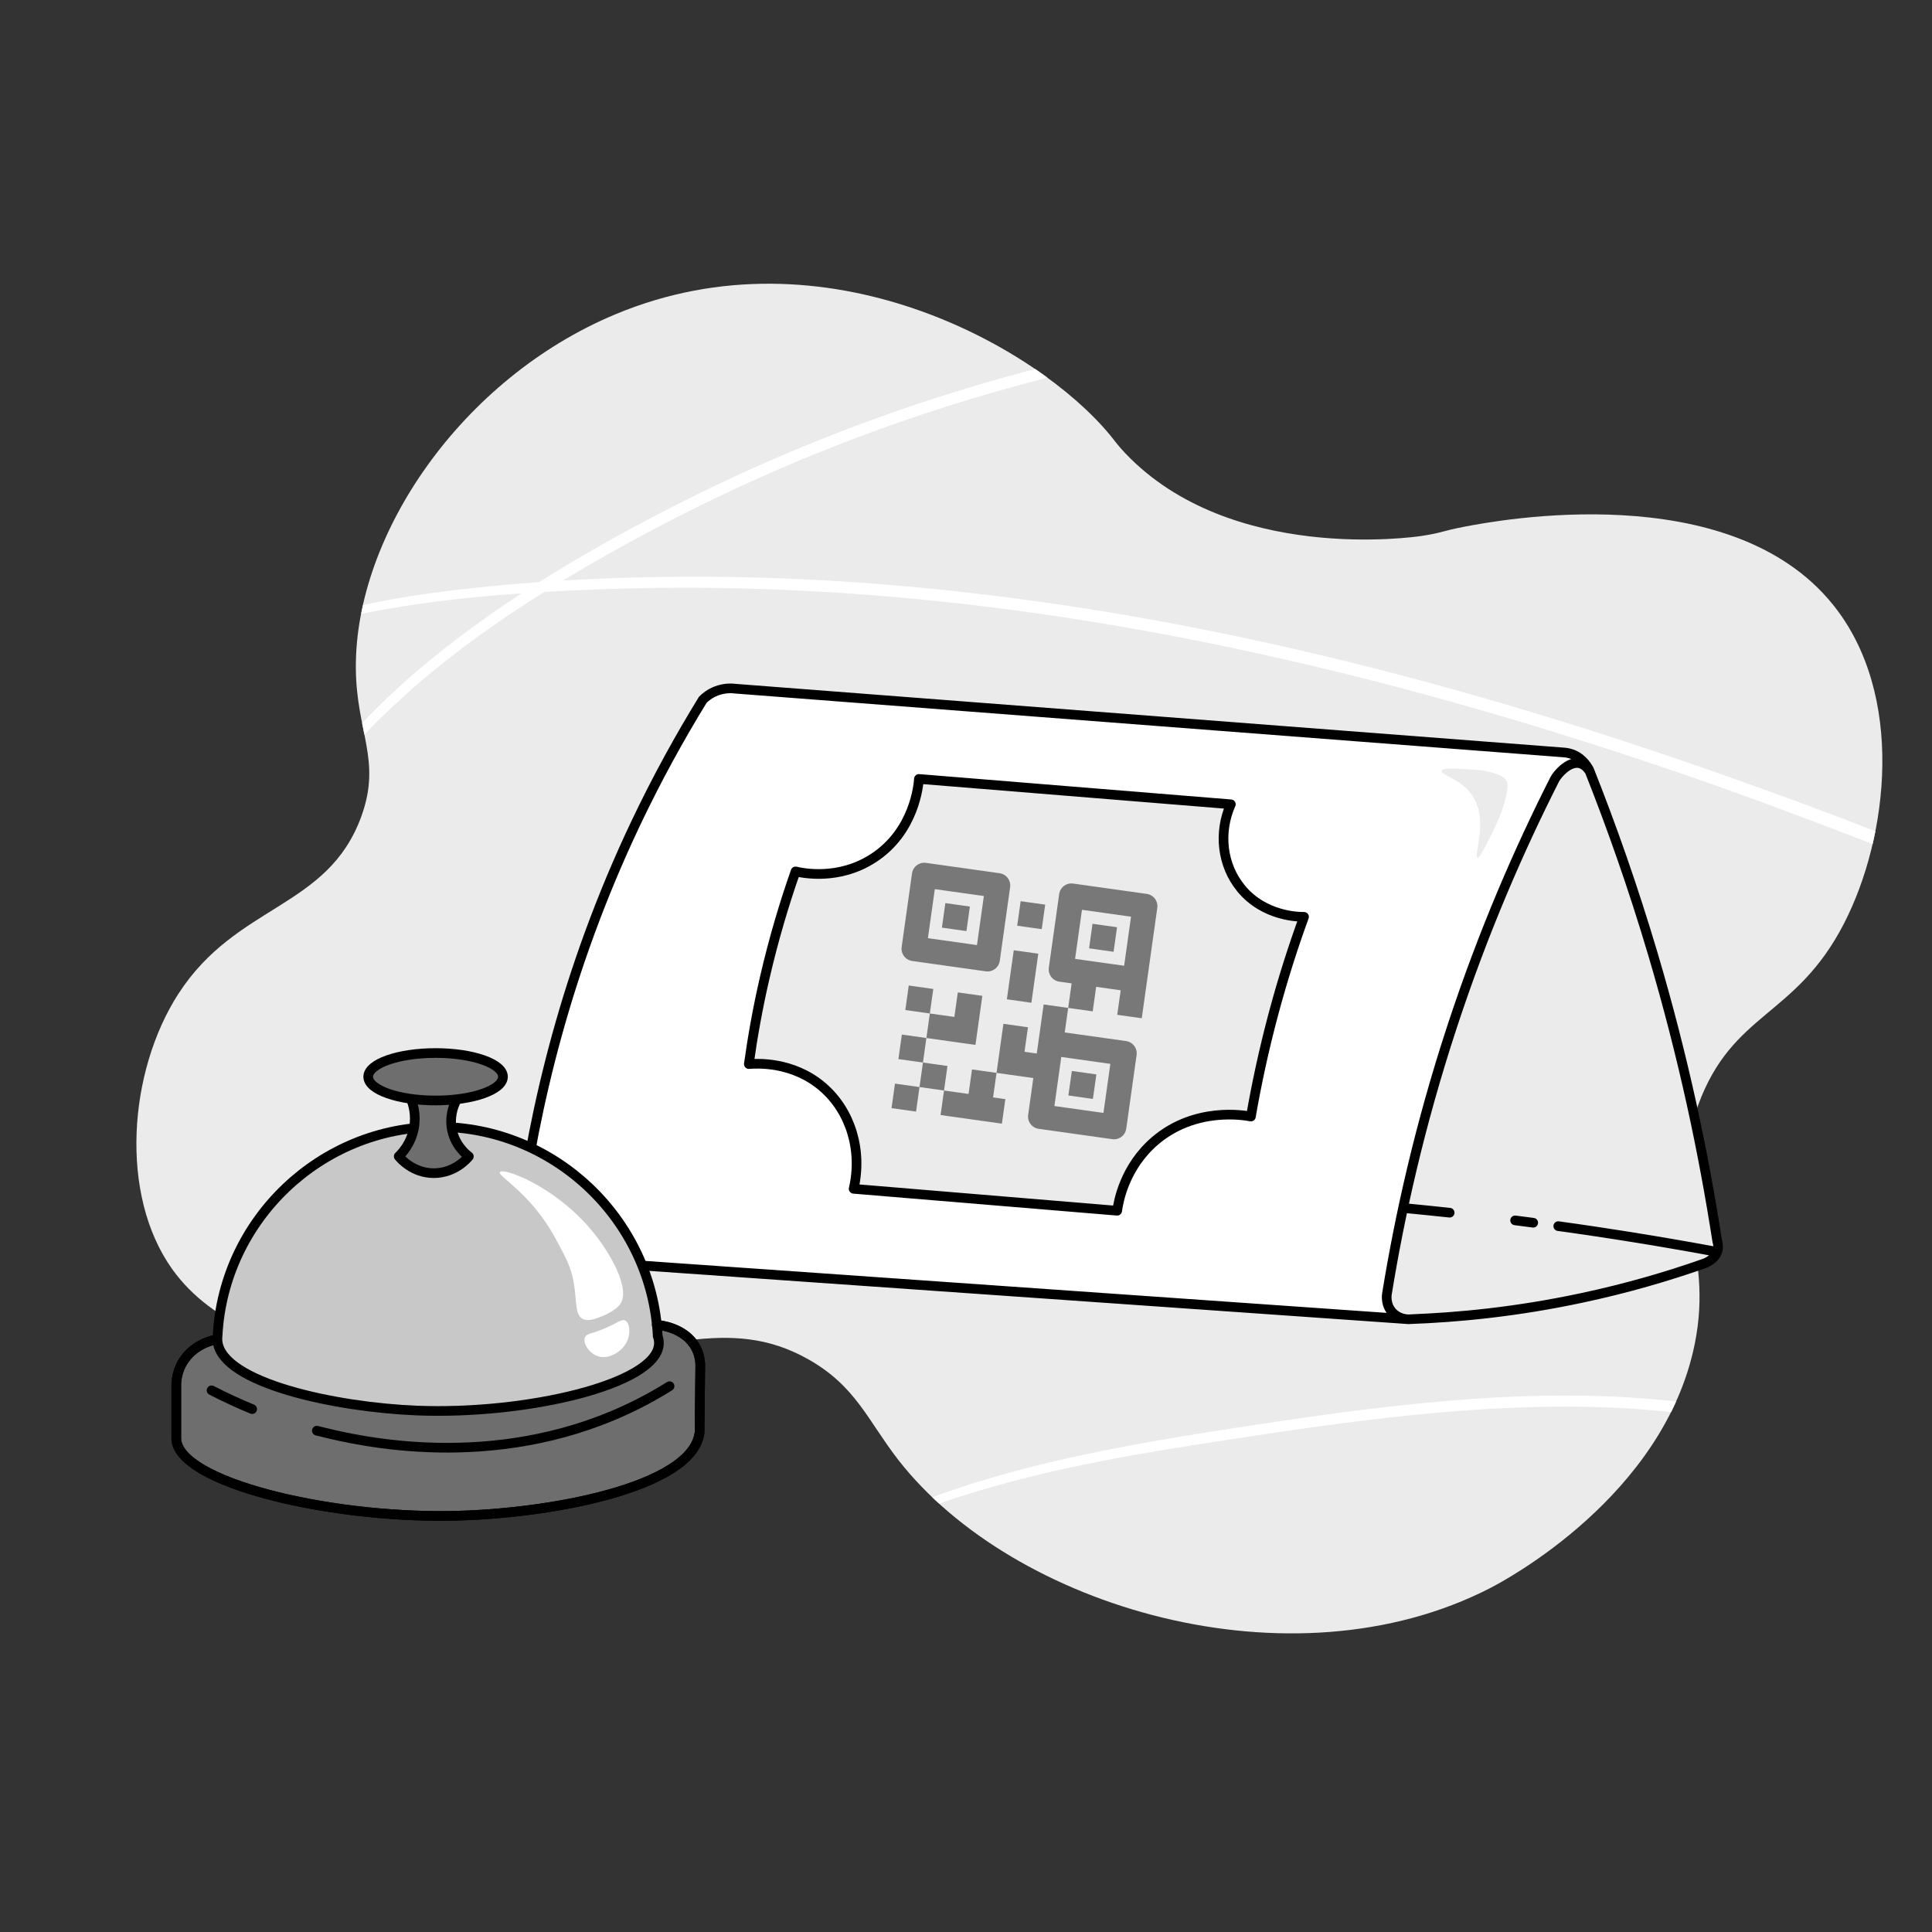 <svg width="320" height="320" viewBox="0 0 320 320" fill="none" xmlns="http://www.w3.org/2000/svg">
<rect x="0" y="0" width="320" height="320" fill="#333333" stroke="none"/>
<path d="M29.549 164.61C39.169 149.68 54.279 150.55 59.849 135.22C63.239 125.88 58.999 121.27 58.939 110.62C58.809 88.48 76.509 62.68 101.899 52.07C136.749 37.49 171.809 57.5 183.789 71.98C184.699 73.08 185.129 73.76 186.389 75.08C203.739 93.31 234.079 88.99 235.589 88.75C239.019 88.21 238.819 87.95 242.599 87.23C247.889 86.22 286.449 78.88 303.589 100.14C315.569 115 312.829 138.58 305.409 152.99C297.389 168.56 286.949 167.52 281.259 183.06C275.449 198.94 284.079 206.23 280.669 222.76C275.499 247.82 249.329 261.74 246.869 263.01C213.879 279.99 167.809 266.24 148.799 241.82C143.719 235.29 141.759 229.54 133.769 225.08C120.659 217.76 109.389 224 88.959 225.47C76.949 226.33 41.869 228.86 28.539 210.23C19.709 197.89 21.269 177.45 29.549 164.6V164.61Z" fill="#EBEBEB"/>
<path d="M60.358 121.677C63.108 118.767 66.019 116.037 68.969 113.477C75.579 107.757 82.739 102.677 90.178 98.037C91.178 97.397 92.189 96.787 93.198 96.167H93.219C97.379 93.637 101.599 91.247 105.849 88.957C119.289 81.687 133.299 75.467 147.699 70.377C156.179 67.377 164.789 64.767 173.499 62.557L173.279 62.397L171.779 61.337L171.459 61.117C164.879 62.837 158.349 64.777 151.889 66.927C137.249 71.837 122.979 77.877 109.289 85.017C102.509 88.547 95.788 92.317 89.288 96.417C88.319 97.027 87.359 97.647 86.399 98.277C81.199 101.667 76.159 105.307 71.368 109.227C67.349 112.497 63.529 116.007 59.978 119.787L60.358 121.677Z" fill="white"/>
<path d="M59.809 101.679C68.549 99.899 77.469 98.889 86.399 98.279C87.659 98.189 88.919 98.109 90.179 98.039C93.399 97.849 96.629 97.709 99.839 97.589C120.019 96.859 140.259 97.799 160.309 100.119C180.549 102.459 200.609 106.219 220.399 111.009C240.319 115.849 259.979 121.749 279.359 128.429C289.719 131.999 299.959 135.859 310.169 139.809L310.629 137.679C302.769 134.599 294.849 131.699 286.909 128.879C267.399 121.959 247.619 115.789 227.549 110.679C207.809 105.649 187.799 101.669 167.589 99.039C147.289 96.399 126.799 95.129 106.329 95.619C101.959 95.719 97.589 95.899 93.219 96.159L93.209 96.169C91.899 96.239 90.609 96.319 89.299 96.419C84.739 96.739 80.189 97.169 75.649 97.699C70.449 98.309 65.249 99.099 60.129 100.219L59.819 101.679H59.809Z" fill="white"/>
<path d="M154.42 247.999C159.69 246.049 165.08 244.429 170.53 243.039C181.8 240.159 193.29 238.249 204.78 236.479C215.96 234.759 227.16 233.139 238.42 232.139C249.68 231.139 261.02 230.769 272.29 231.629C274.07 231.769 275.84 231.929 277.62 232.129L276.89 233.689L276.79 233.889C273.79 233.559 270.78 233.329 267.76 233.179C256.64 232.649 245.5 233.229 234.44 234.329C223.31 235.439 212.25 237.109 201.19 238.809C189.86 240.549 178.52 242.459 167.43 245.429C163.43 246.489 159.45 247.669 155.55 249.049L154.42 247.999Z" fill="white"/>
<path d="M233.359 218.514C185.749 215.174 138.139 211.844 90.529 208.504C90.319 208.494 87.779 208.284 86.499 206.054C85.529 204.374 85.939 202.684 86.039 202.324C88.439 183.794 93.709 160.774 105.279 136.394C108.819 128.934 112.589 122.114 116.399 115.914C116.799 115.504 117.549 114.864 118.659 114.444C120.049 113.914 121.269 113.994 121.859 114.074C200.819 120.144 257.709 124.534 259.039 124.634C259.299 124.654 259.979 124.714 260.759 125.074C261.869 125.594 262.649 126.504 263.199 127.484C266.899 136.784 270.489 146.964 273.759 157.974C278.859 175.164 282.209 191.204 284.429 205.594C284.529 205.914 284.639 206.434 284.509 207.024C284.149 208.654 282.339 209.254 282.219 209.294C276.269 211.384 269.489 213.384 261.949 214.984C251.299 217.254 241.619 218.214 233.359 218.504C233.129 218.504 231.729 218.524 230.659 217.404C229.439 216.134 229.689 214.484 229.719 214.304C231.819 201.394 235.139 186.404 240.489 170.114C245.689 154.264 251.699 140.554 257.489 129.124C257.949 128.214 259.799 126.104 261.539 126.404C262.369 126.544 262.949 127.214 263.299 127.734" fill="white"/>
<path d="M230.659 217.41C236.979 217.82 244.569 217.79 253.059 216.69C265.759 215.04 276.179 211.55 283.799 208.29C282.859 199.05 281.389 189.05 279.179 178.47C275.009 158.56 269.189 141.3 263.239 126.96C262.789 126.71 261.709 126.18 260.499 126.48C259.829 126.65 259.299 127.02 258.429 127.96C257.629 128.83 256.559 130.18 255.579 132.09C249.339 145.48 243.069 161.27 237.829 179.33C234.209 191.79 231.609 203.53 229.719 214.29C229.219 215.13 229.209 216.11 229.699 216.75C230.009 217.15 230.419 217.32 230.659 217.39V217.41Z" fill="#EBEBEB"/>
<path d="M233.359 218.514C185.749 215.174 138.139 211.844 90.529 208.504C90.319 208.494 87.779 208.284 86.499 206.054C85.529 204.374 85.939 202.684 86.039 202.324C88.439 183.794 93.709 160.774 105.279 136.394C108.819 128.934 112.589 122.114 116.399 115.914C116.799 115.504 117.549 114.864 118.659 114.444C120.049 113.914 121.269 113.994 121.859 114.074C200.819 120.144 257.709 124.534 259.039 124.634C259.299 124.654 259.979 124.714 260.759 125.074C261.869 125.594 262.649 126.504 263.199 127.484C266.899 136.784 270.489 146.964 273.759 157.974C278.859 175.164 282.209 191.204 284.429 205.594C284.529 205.914 284.639 206.434 284.509 207.024C284.149 208.654 282.339 209.254 282.219 209.294C276.269 211.384 269.489 213.384 261.949 214.984C251.299 217.254 241.619 218.214 233.359 218.504C233.129 218.504 231.729 218.524 230.659 217.404C229.439 216.134 229.689 214.484 229.719 214.304C231.819 201.394 235.139 186.404 240.489 170.114C245.689 154.264 251.699 140.554 257.489 129.124C257.949 128.214 259.799 126.104 261.539 126.404C262.369 126.544 262.949 127.214 263.299 127.734" stroke="black" stroke-width="1.6" stroke-linecap="round" stroke-linejoin="round"/>
<path d="M283.688 207.216C277.468 206.066 271.068 204.996 264.498 204.006C262.348 203.686 260.218 203.376 258.098 203.086" stroke="black" stroke-width="1.6" stroke-linecap="round" stroke-linejoin="round"/>
<path d="M253.949 202.523C252.949 202.393 251.949 202.263 250.949 202.133" stroke="black" stroke-width="1.6" stroke-linecap="round" stroke-linejoin="round"/>
<path d="M240.109 200.861C237.739 200.601 235.379 200.371 233.049 200.141" stroke="black" stroke-width="1.6" stroke-linecap="round" stroke-linejoin="round"/>
<path d="M205.529 147.116C209.399 151.856 215.239 151.866 215.989 151.856C214.209 156.736 212.479 162.116 210.919 167.946C209.309 173.976 208.099 179.666 207.189 184.936C206.129 184.726 198.009 183.276 191.349 188.926C186.249 193.266 185.249 199.016 185.039 200.536C170.489 199.326 155.939 198.116 141.389 196.906C142.869 190.536 140.899 184.006 136.229 180.006C131.269 175.766 125.309 176.136 124.029 176.246C124.649 171.796 125.489 167.016 126.659 161.966C128.159 155.466 129.929 149.576 131.769 144.336C132.879 144.596 138.889 145.876 144.649 142.136C151.529 137.676 152.149 129.876 152.199 129.016C169.419 130.416 186.649 131.816 203.869 133.216C201.779 137.896 202.409 143.296 205.529 147.106V147.116Z" fill="#EBEBEB" stroke="black" stroke-width="1.6" stroke-linecap="round" stroke-linejoin="round"/>
<path d="M238.799 127.634C238.959 127.164 240.779 127.274 244.439 127.494C244.909 127.524 245.849 127.584 247.019 127.934C248.099 128.264 248.959 128.514 249.429 129.184C249.749 129.644 249.899 130.314 249.259 132.664C248.849 134.184 248.199 136.064 246.159 139.914C245.139 141.834 244.899 142.144 244.719 142.094C243.989 141.904 246.539 136.104 244.009 131.994C242.159 128.994 238.539 128.404 238.799 127.624V127.634Z" fill="#EBEBEB"/>
<g opacity="0.49" clip-path="url(#clip0_1_4435)">
<path d="M189.936 148.057L177.749 146.345C177.21 146.269 176.663 146.41 176.229 146.738C175.794 147.065 175.508 147.552 175.432 148.09L173.719 160.278C173.643 160.816 173.785 161.363 174.112 161.798C174.44 162.232 174.926 162.519 175.465 162.594L177.496 162.88L176.925 166.942L180.988 167.513L181.559 163.451L185.621 164.022L185.05 168.084L189.113 168.655L191.682 150.374C191.758 149.835 191.616 149.289 191.289 148.854C190.961 148.42 190.475 148.133 189.936 148.057ZM182.13 159.388L178.067 158.817L179.209 150.692L187.334 151.834L186.192 159.959L182.13 159.388ZM151.09 159.169L163.278 160.882C163.816 160.957 164.363 160.816 164.797 160.488C165.232 160.161 165.519 159.674 165.594 159.136L167.307 146.948C167.383 146.41 167.241 145.863 166.914 145.429C166.587 144.994 166.1 144.707 165.561 144.632L153.374 142.919C152.835 142.843 152.289 142.985 151.854 143.312C151.42 143.639 151.133 144.126 151.057 144.665L149.344 156.852C149.269 157.391 149.41 157.937 149.738 158.372C150.065 158.806 150.552 159.093 151.09 159.169ZM154.834 147.267L162.959 148.409L161.817 156.534L153.692 155.392L154.834 147.267ZM153.44 171.927L152.869 175.989L148.806 175.419L149.377 171.356L153.44 171.927ZM148.236 179.481L152.298 180.052L151.727 184.114L147.665 183.543L148.236 179.481ZM156.931 176.56L156.36 180.623L152.298 180.052L152.869 175.989L156.931 176.56ZM157.502 172.498L153.44 171.927L154.011 167.865L158.073 168.435L158.644 164.373L162.707 164.944L161.565 173.069L157.502 172.498ZM154.582 163.802L154.011 167.865L149.948 167.294L150.519 163.231L154.582 163.802ZM172.006 172.465L171.721 174.496L169.69 174.211L170.261 170.148L166.198 169.577L165.056 177.702L171.15 178.559L170.294 184.652C170.218 185.191 170.359 185.738 170.687 186.172C171.014 186.607 171.501 186.893 172.039 186.969L184.227 188.682C184.765 188.758 185.312 188.616 185.747 188.289C186.181 187.961 186.468 187.475 186.543 186.936L188.256 174.749C188.332 174.21 188.191 173.663 187.863 173.229C187.536 172.794 187.049 172.508 186.51 172.432L176.354 171.005L176.925 166.942L172.863 166.371L172.006 172.465ZM183.908 176.209L182.766 184.334L174.641 183.192L175.783 175.067L183.908 176.209ZM160.994 177.131L165.056 177.702L164.485 181.765L166.517 182.05L165.946 186.113L155.789 184.685L156.36 180.623L160.423 181.194L160.994 177.131ZM172.544 153.898L168.482 153.328L169.053 149.265L173.115 149.836L172.544 153.898ZM167.911 157.39L171.973 157.961L170.832 166.086L166.769 165.515L167.911 157.39ZM156.58 149.584L160.642 150.154L160.072 154.217L156.009 153.646L156.58 149.584ZM180.955 153.009L185.017 153.58L184.446 157.643L180.384 157.072L180.955 153.009ZM181.021 182.017L176.958 181.446L177.529 177.384L181.592 177.955L181.021 182.017Z" fill="black"/>
</g>
<path d="M35.579 221.908C34.949 222.048 31.909 222.788 30.229 225.668C29.449 226.998 29.259 228.288 29.199 229.088V238.318C29.199 238.318 29.199 238.358 29.199 238.388C29.639 245.508 54.049 251.368 74.409 251.078C91.019 250.838 114.429 246.378 115.839 237.488C115.849 237.408 115.859 237.348 115.869 237.298C115.909 233.518 115.949 229.748 115.989 225.968C115.949 225.198 115.789 224.208 115.249 223.208C113.459 219.858 109.229 219.467 108.779 219.438" fill="#6E6E6E"/>
<path d="M35.579 221.908C34.949 222.048 31.909 222.788 30.229 225.668C29.449 226.998 29.259 228.288 29.199 229.088V238.318C29.199 238.318 29.199 238.358 29.199 238.388C29.639 245.508 54.049 251.368 74.409 251.078C91.019 250.838 114.429 246.378 115.839 237.488C115.849 237.408 115.859 237.348 115.869 237.298C115.909 233.518 115.949 229.748 115.989 225.968C115.949 225.198 115.789 224.208 115.249 223.208C113.459 219.858 109.229 219.467 108.779 219.438" stroke="black" stroke-width="1.6" stroke-linecap="round" stroke-linejoin="round"/>
<path d="M108.928 221.281C109.048 221.621 109.178 222.121 109.128 222.701C108.608 229.321 87.128 234.351 69.068 233.631C55.688 233.101 36.868 229.121 36.038 222.241C35.988 221.841 36.008 221.501 36.038 221.271C37.028 201.981 53.168 186.641 72.488 186.641C91.808 186.641 107.948 201.981 108.938 221.271L108.928 221.281Z" fill="#C9C8C8" stroke="black" stroke-width="1.6" stroke-linecap="round" stroke-linejoin="round"/>
<path d="M35.579 221.908C34.949 222.048 31.909 222.788 30.229 225.668C29.449 226.998 29.259 228.288 29.199 229.088V238.318C29.199 238.318 29.199 238.358 29.199 238.388C29.639 245.508 54.049 251.368 74.409 251.078C91.019 250.838 114.429 246.378 115.839 237.488C115.849 237.408 115.859 237.348 115.869 237.298C115.909 233.518 115.949 229.748 115.989 225.968C115.949 225.198 115.789 224.208 115.249 223.208C113.459 219.858 109.229 219.467 108.779 219.438" stroke="black" stroke-width="1.6" stroke-linecap="round" stroke-linejoin="round"/>
<path d="M35.039 230.281C37.389 231.491 39.639 232.521 41.769 233.391" stroke="black" stroke-width="1.6" stroke-linecap="round" stroke-linejoin="round"/>
<path d="M52.478 236.964C52.798 237.044 53.108 237.124 53.408 237.194C59.519 238.704 81.439 243.784 103.639 233.524C106.819 232.054 109.309 230.594 110.899 229.594" stroke="black" stroke-width="1.6" stroke-linecap="round" stroke-linejoin="round"/>
<path d="M68.059 181.992C68.359 182.722 68.989 184.552 68.559 186.862C68.079 189.422 66.589 190.992 66.039 191.532C66.299 191.852 68.349 194.302 71.839 194.312C75.339 194.312 77.399 191.862 77.659 191.542C77.239 191.222 75.199 189.622 74.789 186.722C74.459 184.392 75.369 182.622 75.689 182.062" fill="#6E6E6E"/>
<path d="M68.059 181.992C68.359 182.722 68.989 184.552 68.559 186.862C68.079 189.422 66.589 190.992 66.039 191.532C66.299 191.852 68.349 194.302 71.839 194.312C75.339 194.312 77.399 191.862 77.659 191.542C77.239 191.222 75.199 189.622 74.789 186.722C74.459 184.392 75.369 182.622 75.689 182.062" stroke="black" stroke-width="1.6" stroke-linecap="round" stroke-linejoin="round"/>
<path d="M83.308 178.344C83.308 180.514 78.308 182.274 72.148 182.274C65.988 182.274 60.988 180.514 60.988 178.344C60.988 176.174 65.988 174.414 72.148 174.414C78.308 174.414 83.308 176.174 83.308 178.344Z" fill="#6E6E6E" stroke="black" stroke-width="1.6" stroke-linecap="round" stroke-linejoin="round"/>
<path d="M82.81 194.137C83.33 193.347 91.78 196.387 97.9 203.677C101.23 207.637 104.51 213.627 102.68 216.067C102.12 216.817 100.83 217.557 99.86 217.947C98.68 218.427 97.44 218.927 96.53 218.457C95.14 217.747 95.58 215.347 94.99 212.217C94.52 209.737 93.65 208.147 91.91 204.957C87.9 197.597 82.36 194.797 82.8 194.137H82.81Z" fill="white"/>
<path d="M96.879 221.524C97.119 220.864 97.869 220.974 100.039 220.074C102.359 219.114 102.949 218.394 103.569 218.734C104.309 219.144 104.379 220.654 104.049 221.694C103.419 223.684 100.909 225.344 98.919 224.594C97.589 224.094 96.509 222.524 96.869 221.514L96.879 221.524Z" fill="white"/>
<defs>
<clipPath id="clip0_1_4435">
<rect width="49.228" height="49.228" fill="white" transform="translate(147.851 138) rotate(8)"/>
</clipPath>
</defs>
</svg>
